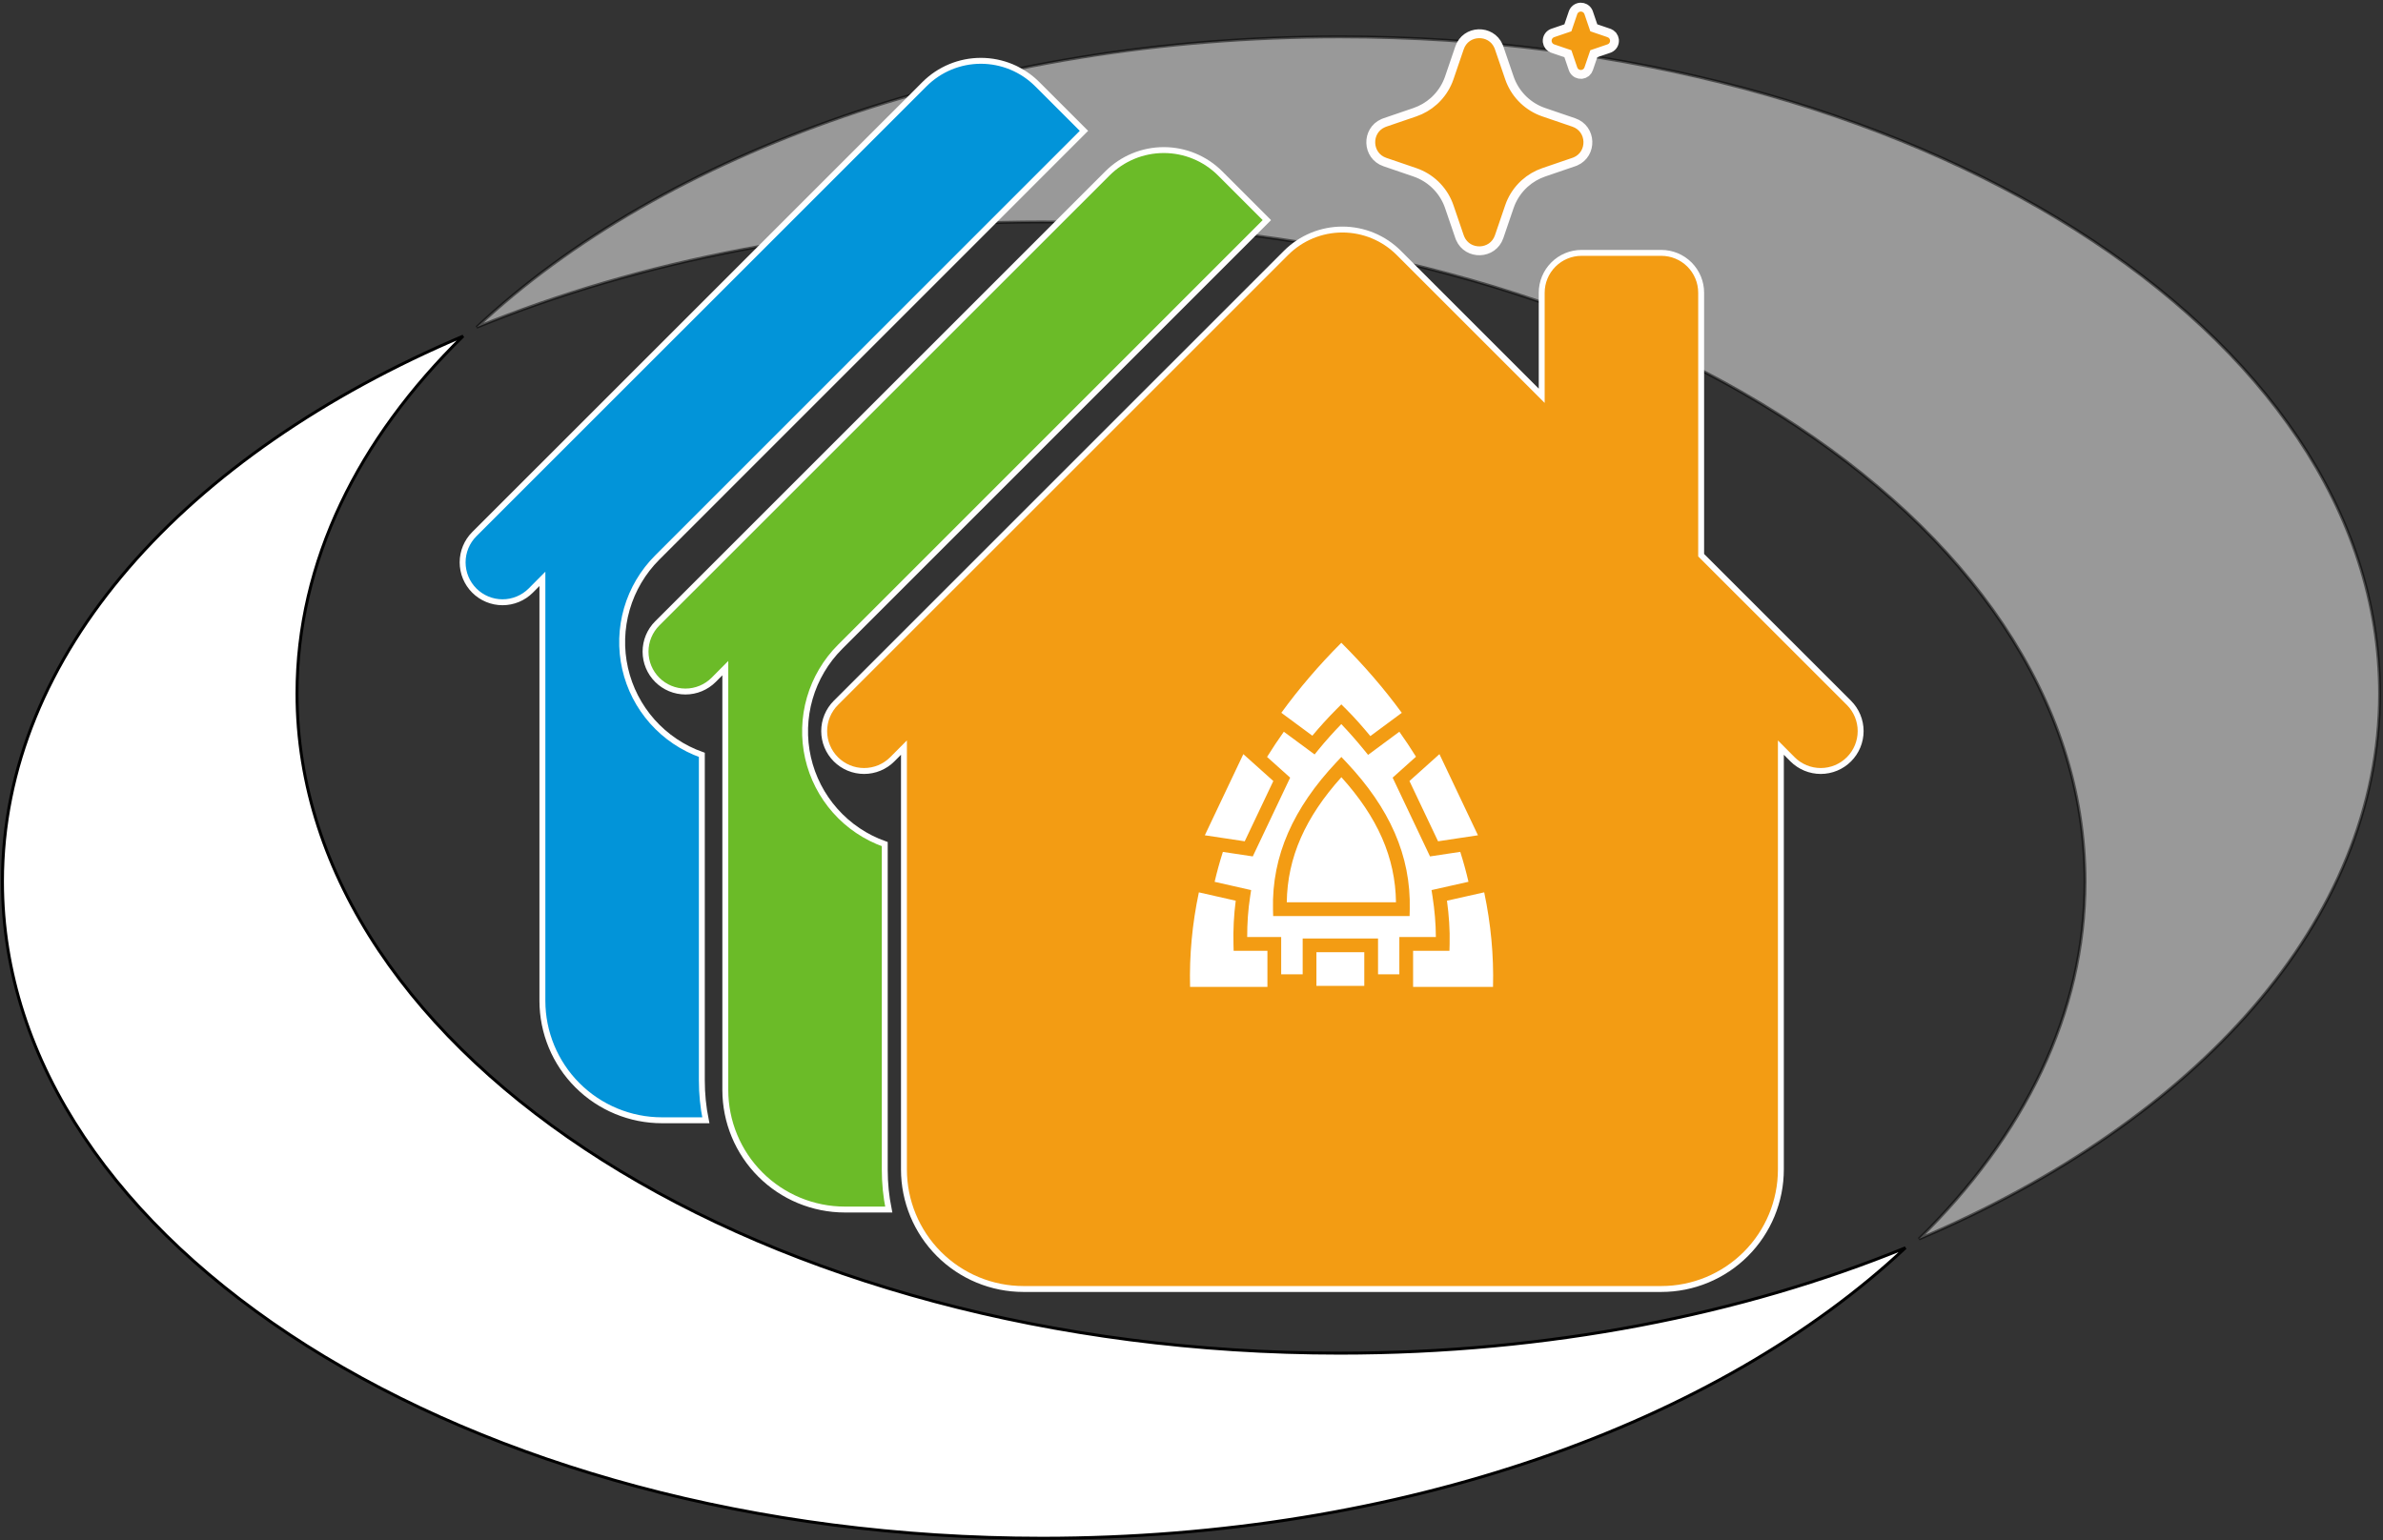<svg width="806" height="521" viewBox="0 0 806 521" fill="none" xmlns="http://www.w3.org/2000/svg">
<rect x="0" y="0" width="806" height="521" fill="#333333" stroke="none"/>
<path d="M156.65 113.708C121.116 148.524 100.457 190.033 100.457 234.625C100.457 296.343 140.026 352.146 203.846 392.494C267.672 432.846 355.817 457.787 453.153 457.787C523.669 457.787 589.358 444.695 644.471 422.141C581.326 481.389 474.159 520.405 352.525 520.405C255.349 520.405 167.396 495.502 103.753 455.266C40.103 415.026 0.83 359.497 0.83 298.243C0.83 221.445 62.575 153.639 156.65 113.708Z" fill="white" stroke="black"/>
<path opacity="0.5" d="M453.159 12.464C550.335 12.464 638.288 37.367 701.932 77.603C765.581 117.843 804.854 173.373 804.854 234.627C804.854 311.424 743.11 379.23 649.034 419.161C684.568 384.344 705.228 342.836 705.228 298.245C705.227 236.526 665.659 180.724 601.839 140.376C538.012 100.025 449.867 75.082 352.531 75.082C282.015 75.083 216.326 88.173 161.213 110.727C224.358 51.479 331.525 12.464 453.159 12.464Z" fill="white" stroke="black"/>
<path d="M412.689 58.666C407.632 53.611 400.775 50.772 393.625 50.772C386.475 50.772 379.618 53.611 374.561 58.666L222.296 210.905C219.764 213.437 218.342 216.87 218.342 220.451C218.342 224.031 219.764 227.464 222.296 229.996C224.827 232.527 228.261 233.95 231.841 233.95C235.421 233.95 238.855 232.527 241.386 229.996L245.323 226.032V368.753C245.323 379.48 249.584 389.767 257.169 397.352C264.754 404.938 275.042 409.199 285.769 409.199H300.599C299.698 404.761 299.246 400.245 299.251 395.717V285.569C292.81 283.289 287.051 279.416 282.513 274.309C277.974 269.202 274.802 263.029 273.295 256.365C271.787 249.702 271.992 242.764 273.89 236.201C275.789 229.638 279.319 223.663 284.151 218.833L428.489 74.467L412.689 58.666Z" fill="#6BBB28" stroke="white" stroke-width="2"/>
<path d="M434.978 85.55C440.035 80.495 446.892 77.655 454.042 77.655C461.192 77.655 468.049 80.495 473.106 85.55L521.452 133.896V99.032C521.452 95.456 522.872 92.027 525.401 89.499C527.929 86.97 531.358 85.55 534.934 85.55H561.898C565.474 85.55 568.903 86.97 571.431 89.499C573.96 92.027 575.38 95.456 575.38 99.032V187.825L625.371 237.789C627.903 240.32 629.325 243.754 629.325 247.334C629.325 250.914 627.903 254.348 625.371 256.879C622.84 259.411 619.406 260.833 615.826 260.833C612.246 260.833 608.812 259.411 606.281 256.879L602.344 252.916V395.636C602.344 406.363 598.083 416.651 590.498 424.236C582.913 431.821 572.625 436.082 561.898 436.082H346.186C335.459 436.082 325.171 431.821 317.586 424.236C310.001 416.651 305.74 406.363 305.74 395.636V252.916L301.803 256.879C300.55 258.133 299.061 259.127 297.424 259.806C295.786 260.484 294.031 260.833 292.258 260.833C290.485 260.833 288.73 260.484 287.092 259.806C285.454 259.127 283.966 258.133 282.713 256.879C281.459 255.626 280.465 254.138 279.786 252.5C279.108 250.862 278.759 249.107 278.759 247.334C278.759 245.561 279.108 243.806 279.786 242.168C280.465 240.53 281.459 239.042 282.713 237.789L434.978 85.55Z" fill="#F39C13" stroke="white" stroke-width="2"/>
<path d="M350.82 28.469C345.764 23.414 338.907 20.574 331.757 20.574C324.607 20.574 317.75 23.414 312.693 28.469L160.427 180.708C157.896 183.239 156.474 186.673 156.474 190.253C156.474 193.833 157.896 197.267 160.427 199.798C162.959 202.33 166.393 203.752 169.973 203.752C173.553 203.752 176.986 202.33 179.518 199.798L183.455 195.834V338.555C183.455 349.282 187.716 359.57 195.301 367.155C202.886 374.74 213.174 379.001 223.901 379.001H238.731C237.83 374.564 237.378 370.047 237.383 365.519V255.371C230.942 253.092 225.183 249.218 220.644 244.111C216.106 239.005 212.934 232.831 211.427 226.168C209.919 219.504 210.124 212.567 212.022 206.003C213.92 199.44 217.451 193.465 222.283 188.635L366.621 44.27L350.82 28.469Z" fill="#0294D9" stroke="white" stroke-width="2"/>
<path d="M493.648 16.2C495.76 10.021 504.302 9.809 506.826 15.601L507.062 16.228L510.518 26.333V26.334C511.381 28.86 512.776 31.171 514.608 33.112C516.441 35.054 518.668 36.579 521.14 37.586L521.16 37.595L521.182 37.603L522.112 37.95L522.133 37.957L522.152 37.964L532.281 41.424C538.461 43.536 538.671 52.079 532.884 54.603L532.258 54.838L522.151 58.294C519.783 59.103 517.603 60.379 515.74 62.045L515.372 62.384C513.43 64.216 511.904 66.444 510.896 68.916L510.888 68.937L510.881 68.956L510.533 69.883L510.525 69.904L510.518 69.925L507.059 80.059C504.944 86.247 496.385 86.449 493.876 80.644L493.635 80.02L490.189 69.929C489.327 67.402 487.932 65.091 486.1 63.149C484.267 61.207 482.04 59.68 479.567 58.672L479.548 58.664L479.528 58.657L478.602 58.31L478.58 58.302L478.56 58.294L468.431 54.835C462.239 52.72 462.036 44.161 467.845 41.652L468.461 41.413L478.56 37.964C480.928 37.155 483.107 35.879 484.97 34.212L485.338 33.874C487.279 32.042 488.804 29.814 489.812 27.342L489.827 27.303L490.175 26.376L490.183 26.355L490.189 26.333L493.648 16.2ZM534.688 2.416H534.688C535.146 2.416 535.595 2.528 535.997 2.741L536.166 2.839C536.6 3.11 536.95 3.494 537.181 3.95L537.342 4.344L538.831 8.71L539.069 9.407L539.768 9.646L544.175 11.148L544.176 11.149C544.634 11.304 545.043 11.575 545.363 11.935L545.495 12.094C545.789 12.478 545.978 12.931 546.044 13.408L546.064 13.614C546.1 14.165 545.97 14.715 545.692 15.194C545.422 15.66 545.022 16.036 544.542 16.279L544.133 16.447L539.771 17.936L539.073 18.173L538.836 18.871L537.333 23.279C537.177 23.738 536.906 24.146 536.546 24.466L536.387 24.598C536.002 24.892 535.549 25.08 535.072 25.146L534.867 25.166C534.384 25.197 533.903 25.101 533.47 24.891L533.288 24.794C532.818 24.521 532.439 24.117 532.195 23.631L532.029 23.226L530.546 18.875L530.309 18.177L529.61 17.94L525.202 16.438L525.201 16.437L525.008 16.363C524.628 16.202 524.289 15.959 524.015 15.651L523.883 15.492C523.589 15.107 523.4 14.654 523.334 14.177L523.313 13.972C523.278 13.42 523.407 12.87 523.685 12.392C523.957 11.922 524.36 11.543 524.845 11.299L525.243 11.137L529.606 9.65L530.304 9.411L530.542 8.714L532.044 4.307C532.209 3.824 532.502 3.397 532.891 3.071L533.062 2.937C533.477 2.64 533.964 2.464 534.47 2.425L534.688 2.416Z" fill="#F39C13" stroke="#FFFDFD" stroke-width="3"/>
<path d="M504.983 333.875C505.258 323.208 504.242 312.494 502.002 301.883L489.408 304.717C490.069 309.58 490.431 314.489 490.304 319.4L490.245 321.666H477.951V333.875H504.983ZM428.679 333.875V321.666H417.255L417.198 319.399C417.072 314.493 417.326 309.584 417.959 304.716L405.494 301.894C403.243 312.507 402.247 323.205 402.518 333.875L428.679 333.875ZM461.443 333.538V322.143H445.252V333.537L461.443 333.538ZM473.299 329.631V317.015H485.653C485.632 312.455 485.231 307.861 484.518 303.274L484.185 301.125L496.682 298.314C495.891 294.903 494.964 291.526 493.902 288.19L483.673 289.733L471.03 263.087L478.93 256.001C477.143 253.126 475.266 250.308 473.302 247.551L462.726 255.382L461.324 253.662C458.921 250.715 456.368 247.796 453.667 244.969C450.961 247.771 448.412 250.591 446.036 253.514L444.636 255.236L434.229 247.55C432.249 250.333 430.357 253.178 428.557 256.08L436.368 263.086L423.724 289.732L413.614 288.208C412.548 291.544 411.616 294.921 410.821 298.331L423.174 301.129L422.839 303.276C422.128 307.821 421.829 312.427 421.838 317.015H433.331V329.631H440.603V317.491L466.094 317.491V329.631H473.301L473.299 329.631ZM476.762 309.908L430.62 309.908L430.565 307.639C430.131 289.461 437.511 273.301 451.997 257.889L453.689 256.09L455.383 257.886C469.956 273.332 477.257 289.481 476.818 307.639L476.762 309.908ZM472.163 305.257C471.96 290.029 465.917 276.484 453.694 262.934C441.537 276.46 435.435 290.024 435.221 305.257L472.163 305.257ZM486.394 284.618L499.886 282.584L486.862 255.133L476.72 264.23L486.394 284.618ZM421.002 284.618L430.676 264.23L420.534 255.133L407.509 282.584L421.002 284.618ZM463.494 249.026L474.122 241.157C468.17 233.016 461.352 225.104 453.677 217.456C446.029 225.106 439.318 232.995 433.383 241.145L443.873 248.892C446.427 245.85 449.097 242.875 452.033 239.938L453.675 238.296L455.32 239.935C458.289 242.894 460.954 245.969 463.494 249.026Z" fill="white"/>
</svg>
